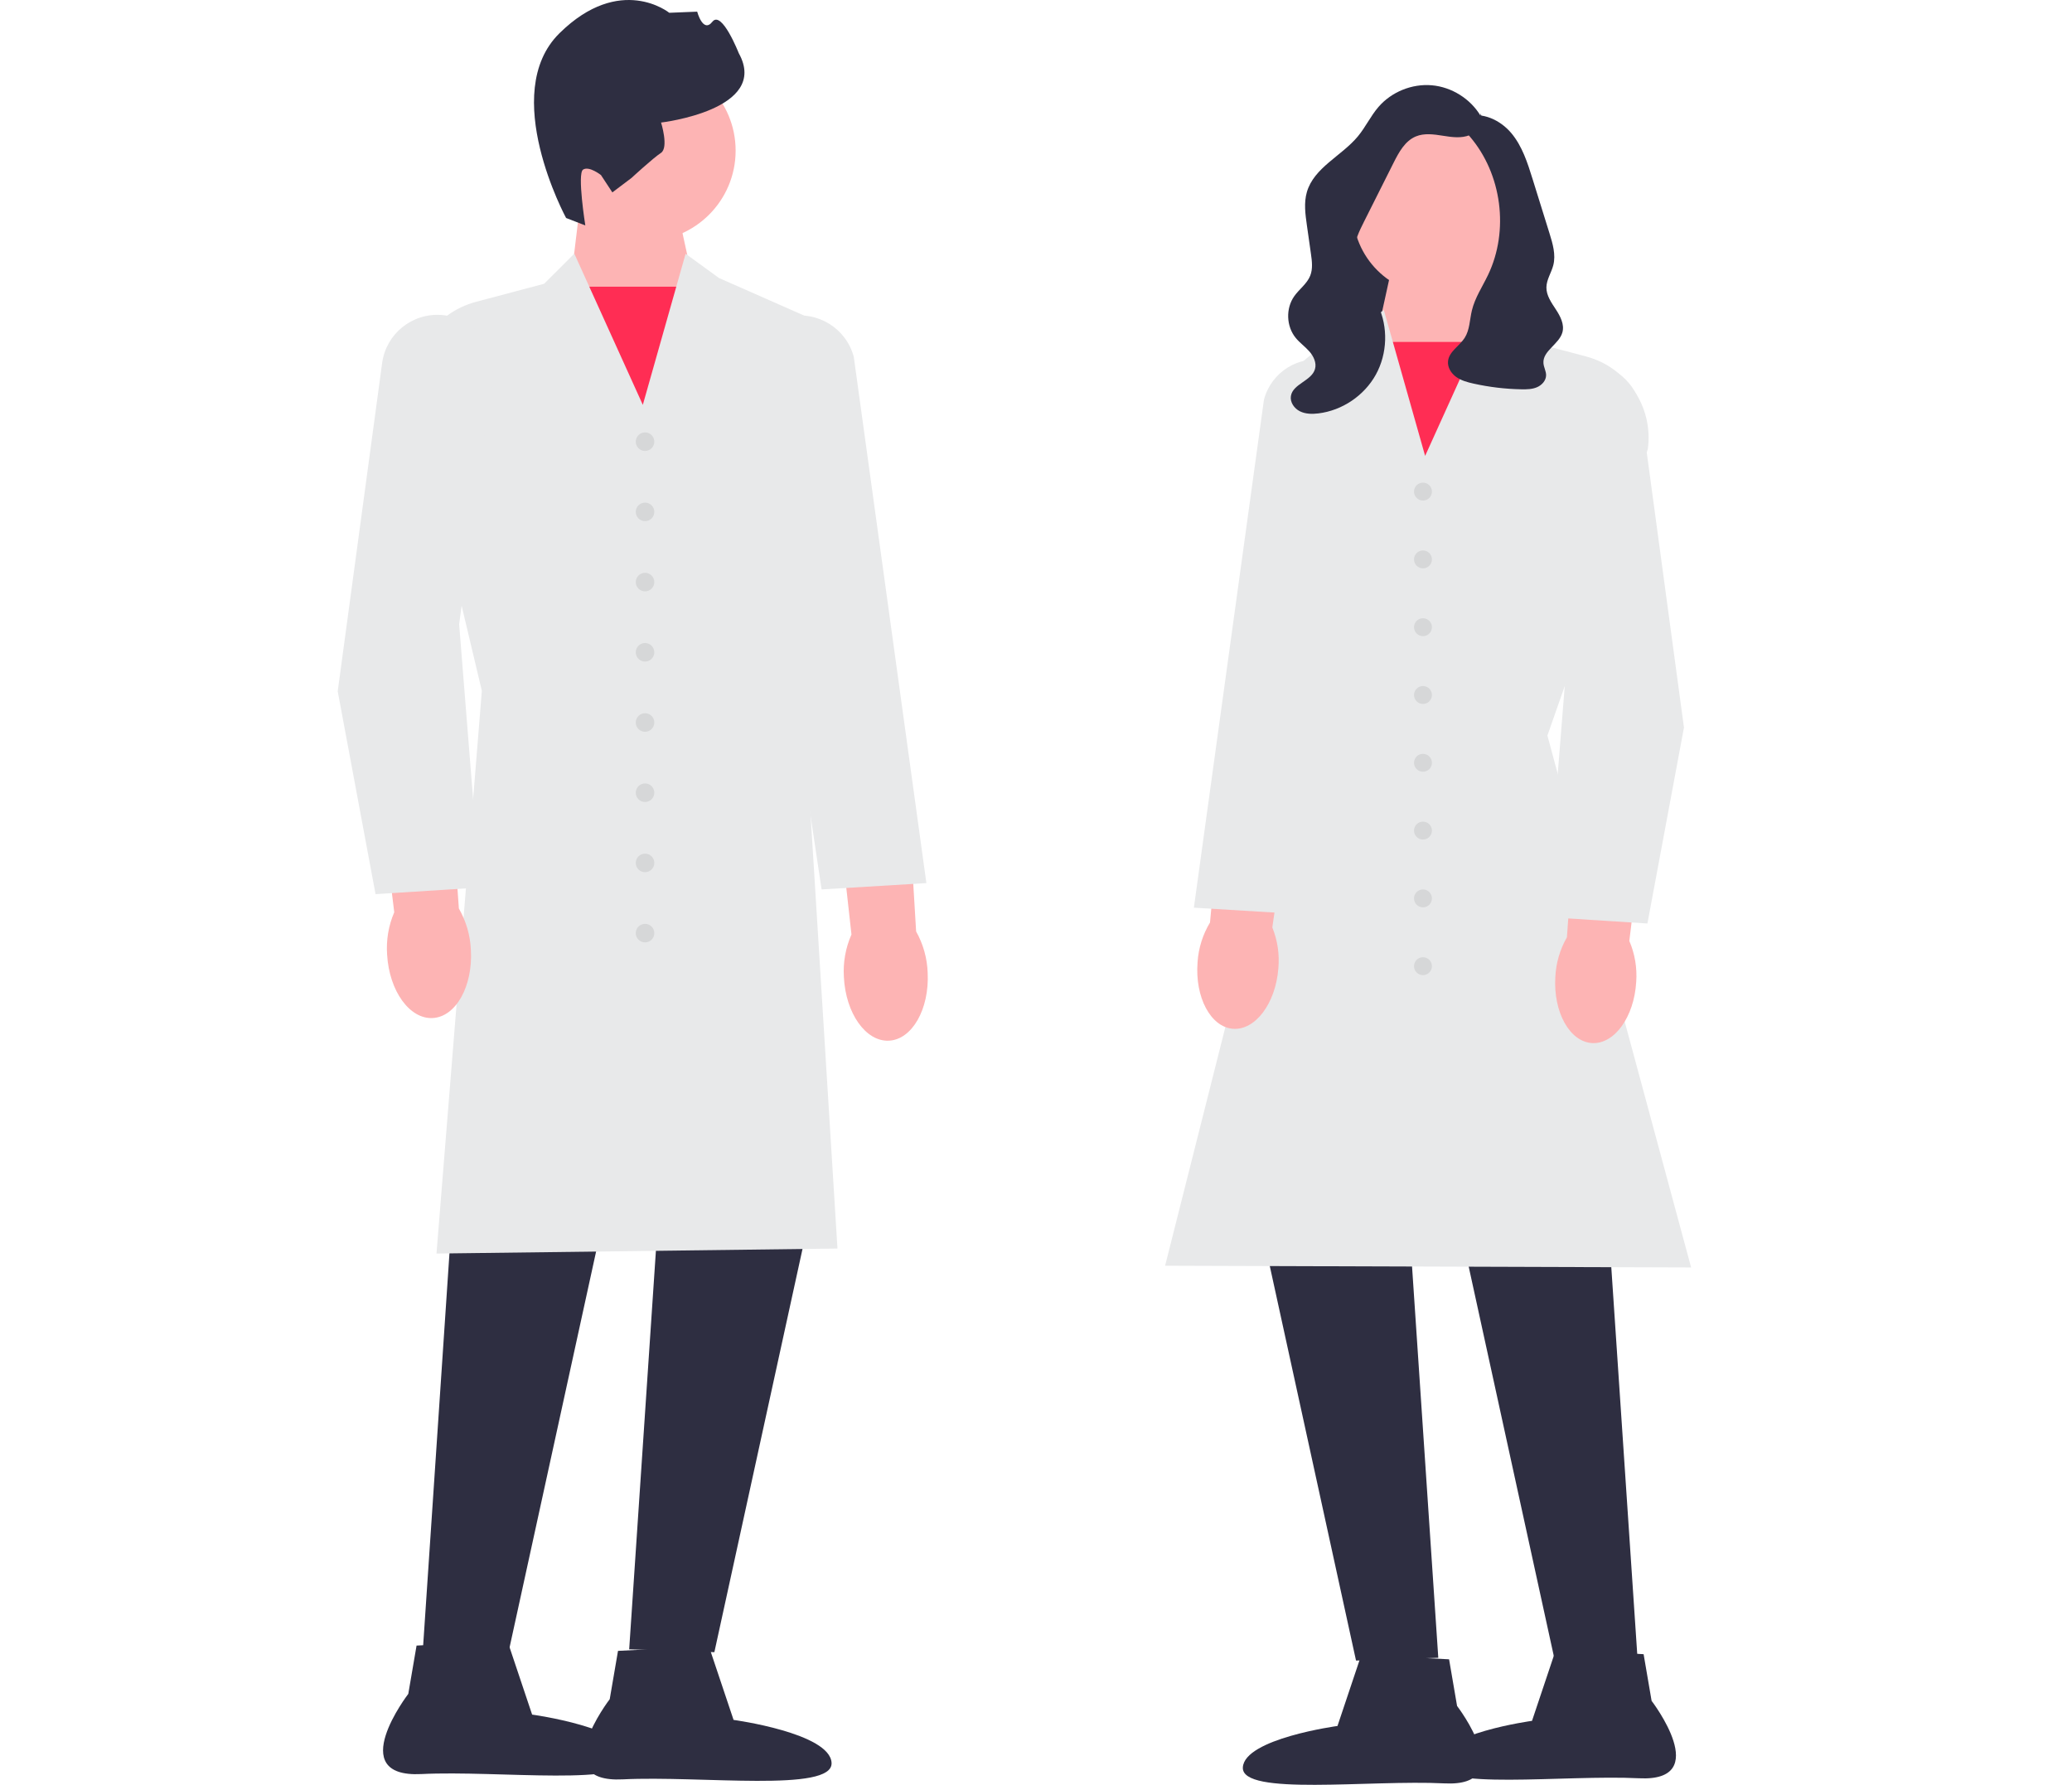 <svg width="751" height="647" viewBox="0 0 751 647" fill="none" xmlns="http://www.w3.org/2000/svg">
<g clip-path="url(#clip0_209_565)">
<path d="M243.918 68.76L252.048 105.846L234.755 157.466L206.895 102.004L210.761 69.829L243.918 68.76Z" fill="#FDB4B4"/>
<path d="M253.558 103.925H205.454V162.027H253.558V103.925Z" fill="#FF2D54"/>
<path d="M233.777 87.441C251.92 87.441 266.628 72.737 266.628 54.6C266.628 36.463 251.92 21.759 233.777 21.759C215.634 21.759 200.926 36.463 200.926 54.6C200.926 72.737 215.634 87.441 233.777 87.441Z" fill="#FDB4B4"/>
<path d="M205.181 79.02C205.181 79.02 180.694 33.811 202.772 12.055C224.851 -9.701 242.574 4.634 242.574 4.634L252.695 4.226C252.695 4.226 254.806 12.188 258.209 7.877C261.613 3.567 267.763 19.265 267.763 19.265C279.179 39.817 239.606 44.421 239.606 44.421C239.606 44.421 242.463 53.52 239.559 55.426C236.654 57.332 228.894 64.501 228.894 64.501L221.948 69.745L217.82 63.458C217.82 63.458 213.508 60.055 211.33 61.485C209.151 62.914 212.148 81.719 212.148 81.719L205.181 79.02Z" fill="#2E2E41"/>
<path d="M165.771 411.621L153.211 598.912L184.088 599.959L224.908 413.19L165.771 411.621Z" fill="#2E2E41"/>
<path d="M240.608 410.574L228.048 597.866L258.924 598.912L299.744 412.144L240.608 410.574Z" fill="#2E2E41"/>
<path d="M158.208 454.411L174.645 250.424L149.438 144.203C147.265 128.413 157.217 113.473 172.577 109.399L197.242 102.857L208.16 91.943L232.991 146.762L248.5 91.985L260.595 100.779L296.467 116.6L296.45 116.97L290.696 245.284L303.541 452.595L302.971 452.602L158.208 454.411Z" fill="#E8E9EA"/>
<path d="M256.942 596.784L265.882 623.465C265.882 623.465 300.859 628.219 301.403 639.044C301.948 649.869 253.868 643.603 225.714 645.017C197.561 646.432 220.996 615.954 220.996 615.954L223.997 598.44L256.942 596.784Z" fill="#2E2E41"/>
<path d="M183.93 594.863L192.87 621.544C192.87 621.544 227.847 626.298 228.391 637.123C228.935 647.948 180.856 641.682 152.702 643.096C124.549 644.511 147.984 614.033 147.984 614.033L150.984 596.519L183.93 594.863Z" fill="#2E2E41"/>
<path d="M140.311 346.076C139.932 340.815 140.818 335.54 142.897 330.693L136.225 275.974L162.363 273.562L166.316 329.327C168.943 333.899 170.436 339.034 170.671 344.301C171.44 357.477 165.267 368.55 156.882 369.039C148.497 369.528 141.077 359.247 140.311 346.076Z" fill="#FDB4B4"/>
<path d="M305.862 354.108C305.541 348.843 306.485 343.578 308.617 338.754L302.541 283.965L328.704 281.838L332.049 337.643C334.626 342.244 336.063 347.394 336.241 352.664C336.866 365.847 330.572 376.852 322.182 377.25C313.793 377.647 306.485 367.286 305.862 354.108Z" fill="#FDB4B4"/>
<path d="M136.117 324.131L136.029 323.659L122.407 250.593L138.503 131.611C139.939 120.989 149.427 113.337 160.127 114.192C165.714 114.639 170.728 117.289 174.245 121.653C177.761 126.018 179.282 131.479 178.528 137.032L166.414 226.267L174.041 321.711L136.117 324.131Z" fill="#E8E9EA"/>
<path d="M297.79 322.417L270.402 139.658C268.978 134.3 269.811 128.691 272.76 123.926C275.709 119.16 280.356 115.911 285.846 114.776C296.348 112.604 306.719 119.022 309.46 129.384L335.771 320.122L297.79 322.417Z" fill="#E8E9EA"/>
<path d="M233.795 163.468C235.652 163.468 237.157 161.963 237.157 160.107C237.157 158.251 235.652 156.746 233.795 156.746C231.938 156.746 230.432 158.251 230.432 160.107C230.432 161.963 231.938 163.468 233.795 163.468Z" fill="#D6D7D8"/>
<path d="M233.795 188.918C235.652 188.918 237.157 187.414 237.157 185.557C237.157 183.701 235.652 182.196 233.795 182.196C231.938 182.196 230.432 183.701 230.432 185.557C230.432 187.414 231.938 188.918 233.795 188.918Z" fill="#D6D7D8"/>
<path d="M233.795 214.368C235.652 214.368 237.157 212.863 237.157 211.007C237.157 209.15 235.652 207.646 233.795 207.646C231.938 207.646 230.432 209.15 230.432 211.007C230.432 212.863 231.938 214.368 233.795 214.368Z" fill="#D6D7D8"/>
<path d="M233.795 239.818C235.652 239.818 237.157 238.313 237.157 236.457C237.157 234.601 235.652 233.096 233.795 233.096C231.938 233.096 230.432 234.601 230.432 236.457C230.432 238.313 231.938 239.818 233.795 239.818Z" fill="#D6D7D8"/>
<path d="M233.795 265.268C235.652 265.268 237.157 263.763 237.157 261.907C237.157 260.05 235.652 258.545 233.795 258.545C231.938 258.545 230.432 260.05 230.432 261.907C230.432 263.763 231.938 265.268 233.795 265.268Z" fill="#D6D7D8"/>
<path d="M233.795 290.718C235.652 290.718 237.157 289.213 237.157 287.356C237.157 285.5 235.652 283.995 233.795 283.995C231.938 283.995 230.432 285.5 230.432 287.356C230.432 289.213 231.938 290.718 233.795 290.718Z" fill="#D6D7D8"/>
<path d="M233.795 316.168C235.652 316.168 237.157 314.663 237.157 312.807C237.157 310.95 235.652 309.445 233.795 309.445C231.938 309.445 230.432 310.95 230.432 312.807C230.432 314.663 231.938 316.168 233.795 316.168Z" fill="#D6D7D8"/>
<path d="M233.795 341.618C235.652 341.618 237.157 340.113 237.157 338.256C237.157 336.4 235.652 334.895 233.795 334.895C231.938 334.895 230.432 336.4 230.432 338.256C230.432 340.113 231.938 341.618 233.795 341.618Z" fill="#D6D7D8"/>
<path d="M488.883 76.914L529.331 54.762V118.052H482.552L488.883 76.914Z" fill="#2E2E41"/>
<path d="M538.004 91.024L541.737 122.095L514.833 175.654L498.134 125.805L505.984 89.992L538.004 91.024Z" fill="#FDB4B4"/>
<path d="M543.128 123.95H496.675V180.059H543.128V123.95Z" fill="#FF2D54"/>
<path d="M581.449 421.088L593.578 601.953L563.761 602.963L524.342 422.604L581.449 421.088Z" fill="#2E2E41"/>
<path d="M509.181 420.077L521.31 600.942L491.493 601.953L452.074 421.593L509.181 420.077Z" fill="#2E2E41"/>
<path d="M612.951 459.448L612.241 459.446L422.292 458.826L422.463 458.154L471.298 264.73L459.065 167.116C456.747 148.619 466.652 131.136 483.712 123.612L489.871 120.896L501.572 112.39L516.54 165.264L540.509 112.349L551.069 122.903L574.882 129.219C589.725 133.155 599.341 147.592 597.25 162.8L597.224 162.906L560.858 266.639L612.951 459.448Z" fill="#E8E9EA"/>
<path d="M493.407 599.897L525.222 601.496L528.119 618.409C528.119 618.409 550.751 647.841 523.563 646.475C496.376 645.109 449.946 651.16 450.471 640.707C450.997 630.254 484.774 625.663 484.774 625.663L493.407 599.897Z" fill="#2E2E41"/>
<path d="M563.914 598.043L595.729 599.641L598.626 616.555C598.626 616.555 621.258 645.987 594.07 644.621C566.883 643.255 520.453 649.306 520.978 638.853C521.504 628.399 555.281 623.809 555.281 623.809L563.914 598.043Z" fill="#2E2E41"/>
<path d="M593.048 355.937C592.308 368.656 585.143 378.585 577.046 378.112C568.949 377.64 562.987 366.947 563.73 354.223C563.956 349.137 565.398 344.178 567.935 339.763L571.753 285.911L596.994 288.241L590.551 341.082C592.558 345.763 593.415 350.857 593.048 355.937Z" fill="#FDB4B4"/>
<path d="M463.337 351.101C462.326 363.802 454.951 373.575 446.866 372.93C438.781 372.286 433.048 361.469 434.061 348.764C434.396 343.683 435.943 338.757 438.574 334.396L443.537 280.638L468.723 283.504L461.156 336.196C463.063 340.919 463.811 346.03 463.337 351.101Z" fill="#FDB4B4"/>
<path d="M597.113 334.766L560.455 332.427L560.499 331.877L567.822 240.24L556.124 154.07C555.395 148.702 556.866 143.423 560.264 139.204C563.663 134.985 568.509 132.424 573.911 131.992C584.253 131.177 593.423 138.562 594.812 148.83L610.356 263.731L610.34 263.817L597.113 334.766Z" fill="#E8E9EA"/>
<path d="M469.44 331.255L432.723 329.036L432.804 328.457L458.122 144.886C460.785 134.804 470.814 128.603 480.961 130.701C486.268 131.798 490.759 134.939 493.61 139.545C496.46 144.152 497.266 149.573 495.878 154.809L469.44 331.255Z" fill="#E8E9EA"/>
<path d="M515.76 181.45C517.554 181.45 519.007 179.997 519.007 178.204C519.007 176.412 517.554 174.958 515.76 174.958C513.967 174.958 512.513 176.412 512.513 178.204C512.513 179.997 513.967 181.45 515.76 181.45Z" fill="#D6D7D8"/>
<path d="M515.76 206.027C517.554 206.027 519.007 204.574 519.007 202.781C519.007 200.988 517.554 199.535 515.76 199.535C513.967 199.535 512.513 200.988 512.513 202.781C512.513 204.574 513.967 206.027 515.76 206.027Z" fill="#D6D7D8"/>
<path d="M515.76 230.604C517.554 230.604 519.007 229.15 519.007 227.358C519.007 225.565 517.554 224.112 515.76 224.112C513.967 224.112 512.513 225.565 512.513 227.358C512.513 229.15 513.967 230.604 515.76 230.604Z" fill="#D6D7D8"/>
<path d="M515.76 255.18C517.554 255.18 519.007 253.727 519.007 251.934C519.007 250.142 517.554 248.688 515.76 248.688C513.967 248.688 512.513 250.142 512.513 251.934C512.513 253.727 513.967 255.18 515.76 255.18Z" fill="#D6D7D8"/>
<path d="M515.76 279.757C517.554 279.757 519.007 278.304 519.007 276.511C519.007 274.718 517.554 273.265 515.76 273.265C513.967 273.265 512.513 274.718 512.513 276.511C512.513 278.304 513.967 279.757 515.76 279.757Z" fill="#D6D7D8"/>
<path d="M515.76 304.334C517.554 304.334 519.007 302.88 519.007 301.088C519.007 299.295 517.554 297.842 515.76 297.842C513.967 297.842 512.513 299.295 512.513 301.088C512.513 302.88 513.967 304.334 515.76 304.334Z" fill="#D6D7D8"/>
<path d="M515.76 328.91C517.554 328.91 519.007 327.457 519.007 325.664C519.007 323.872 517.554 322.418 515.76 322.418C513.967 322.418 512.513 323.872 512.513 325.664C512.513 327.457 513.967 328.91 515.76 328.91Z" fill="#D6D7D8"/>
<path d="M515.76 353.487C517.554 353.487 519.007 352.034 519.007 350.241C519.007 348.448 517.554 346.995 515.76 346.995C513.967 346.995 512.513 348.448 512.513 350.241C512.513 352.034 513.967 353.487 515.76 353.487Z" fill="#D6D7D8"/>
<path d="M520.689 106.882C537.463 106.882 551.061 93.288 551.061 76.52C551.061 59.752 537.463 46.159 520.689 46.159C503.916 46.159 490.318 59.752 490.318 76.52C490.318 93.288 503.916 106.882 520.689 106.882Z" fill="#FDB4B4"/>
<path d="M536.606 41.078C538.061 44.036 535.753 47.733 532.698 48.977C529.644 50.221 526.193 49.717 522.936 49.199C519.679 48.681 516.223 48.19 513.178 49.456C509.237 51.094 507.016 55.203 505.102 59.016C501.528 66.135 497.955 73.254 494.382 80.372C492.636 83.85 490.851 87.485 490.817 91.376C490.755 98.518 496.423 104.227 499.473 110.686C503.186 118.551 502.88 128.189 498.675 135.803C494.47 143.417 486.474 148.811 477.838 149.86C475.566 150.136 473.161 150.106 471.118 149.074C469.075 148.043 467.516 145.789 467.894 143.532C468.634 139.118 475.381 138.087 476.62 133.786C477.267 131.541 476.121 129.144 474.577 127.39C473.033 125.637 471.08 124.269 469.607 122.455C466.21 118.273 465.984 111.817 469.079 107.407C470.898 104.815 473.712 102.89 474.888 99.95C475.89 97.444 475.526 94.628 475.146 91.956C474.659 88.523 474.171 85.09 473.683 81.656C473.114 77.651 472.554 73.502 473.679 69.615C476.256 60.709 486.315 56.527 492.214 49.373C494.956 46.049 496.8 42.051 499.612 38.786C504.331 33.308 511.761 30.286 518.966 30.914C526.171 31.543 532.966 35.805 536.665 42.017" fill="#2E2E41"/>
<path d="M531.811 41.639C530.327 42.17 529.777 44.102 530.204 45.618C530.631 47.134 531.749 48.339 532.773 49.537C544.351 63.082 547.042 83.571 539.355 99.645C537.31 103.921 534.586 107.945 533.483 112.554C532.68 115.907 532.723 119.586 530.862 122.489C528.968 125.445 525.213 127.426 524.842 130.917C524.603 133.157 525.969 135.333 527.8 136.647C529.631 137.96 531.868 138.561 534.068 139.051C539.785 140.325 545.631 141.02 551.488 141.123C553.397 141.157 555.368 141.115 557.119 140.355C558.871 139.594 560.366 137.945 560.386 136.036C560.401 134.535 559.536 133.151 559.425 131.655C559.095 127.171 565.13 124.786 566.306 120.447C567.079 117.594 565.556 114.658 563.933 112.187C562.311 109.716 560.459 107.121 560.499 104.166C560.537 101.336 562.313 98.844 563.004 96.1C563.959 92.305 562.786 88.334 561.622 84.597C560.633 81.42 559.644 78.243 558.655 75.065C557.603 71.688 556.552 68.31 555.5 64.933C553.665 59.036 551.738 52.969 547.765 48.24C543.793 43.511 537.21 40.411 531.343 42.342" fill="#2E2E41"/>
</g>
<defs>
<clipPath id="clip0_209_565">
<rect width="751" height="647" fill="white"/>
</clipPath>
</defs>
</svg>

